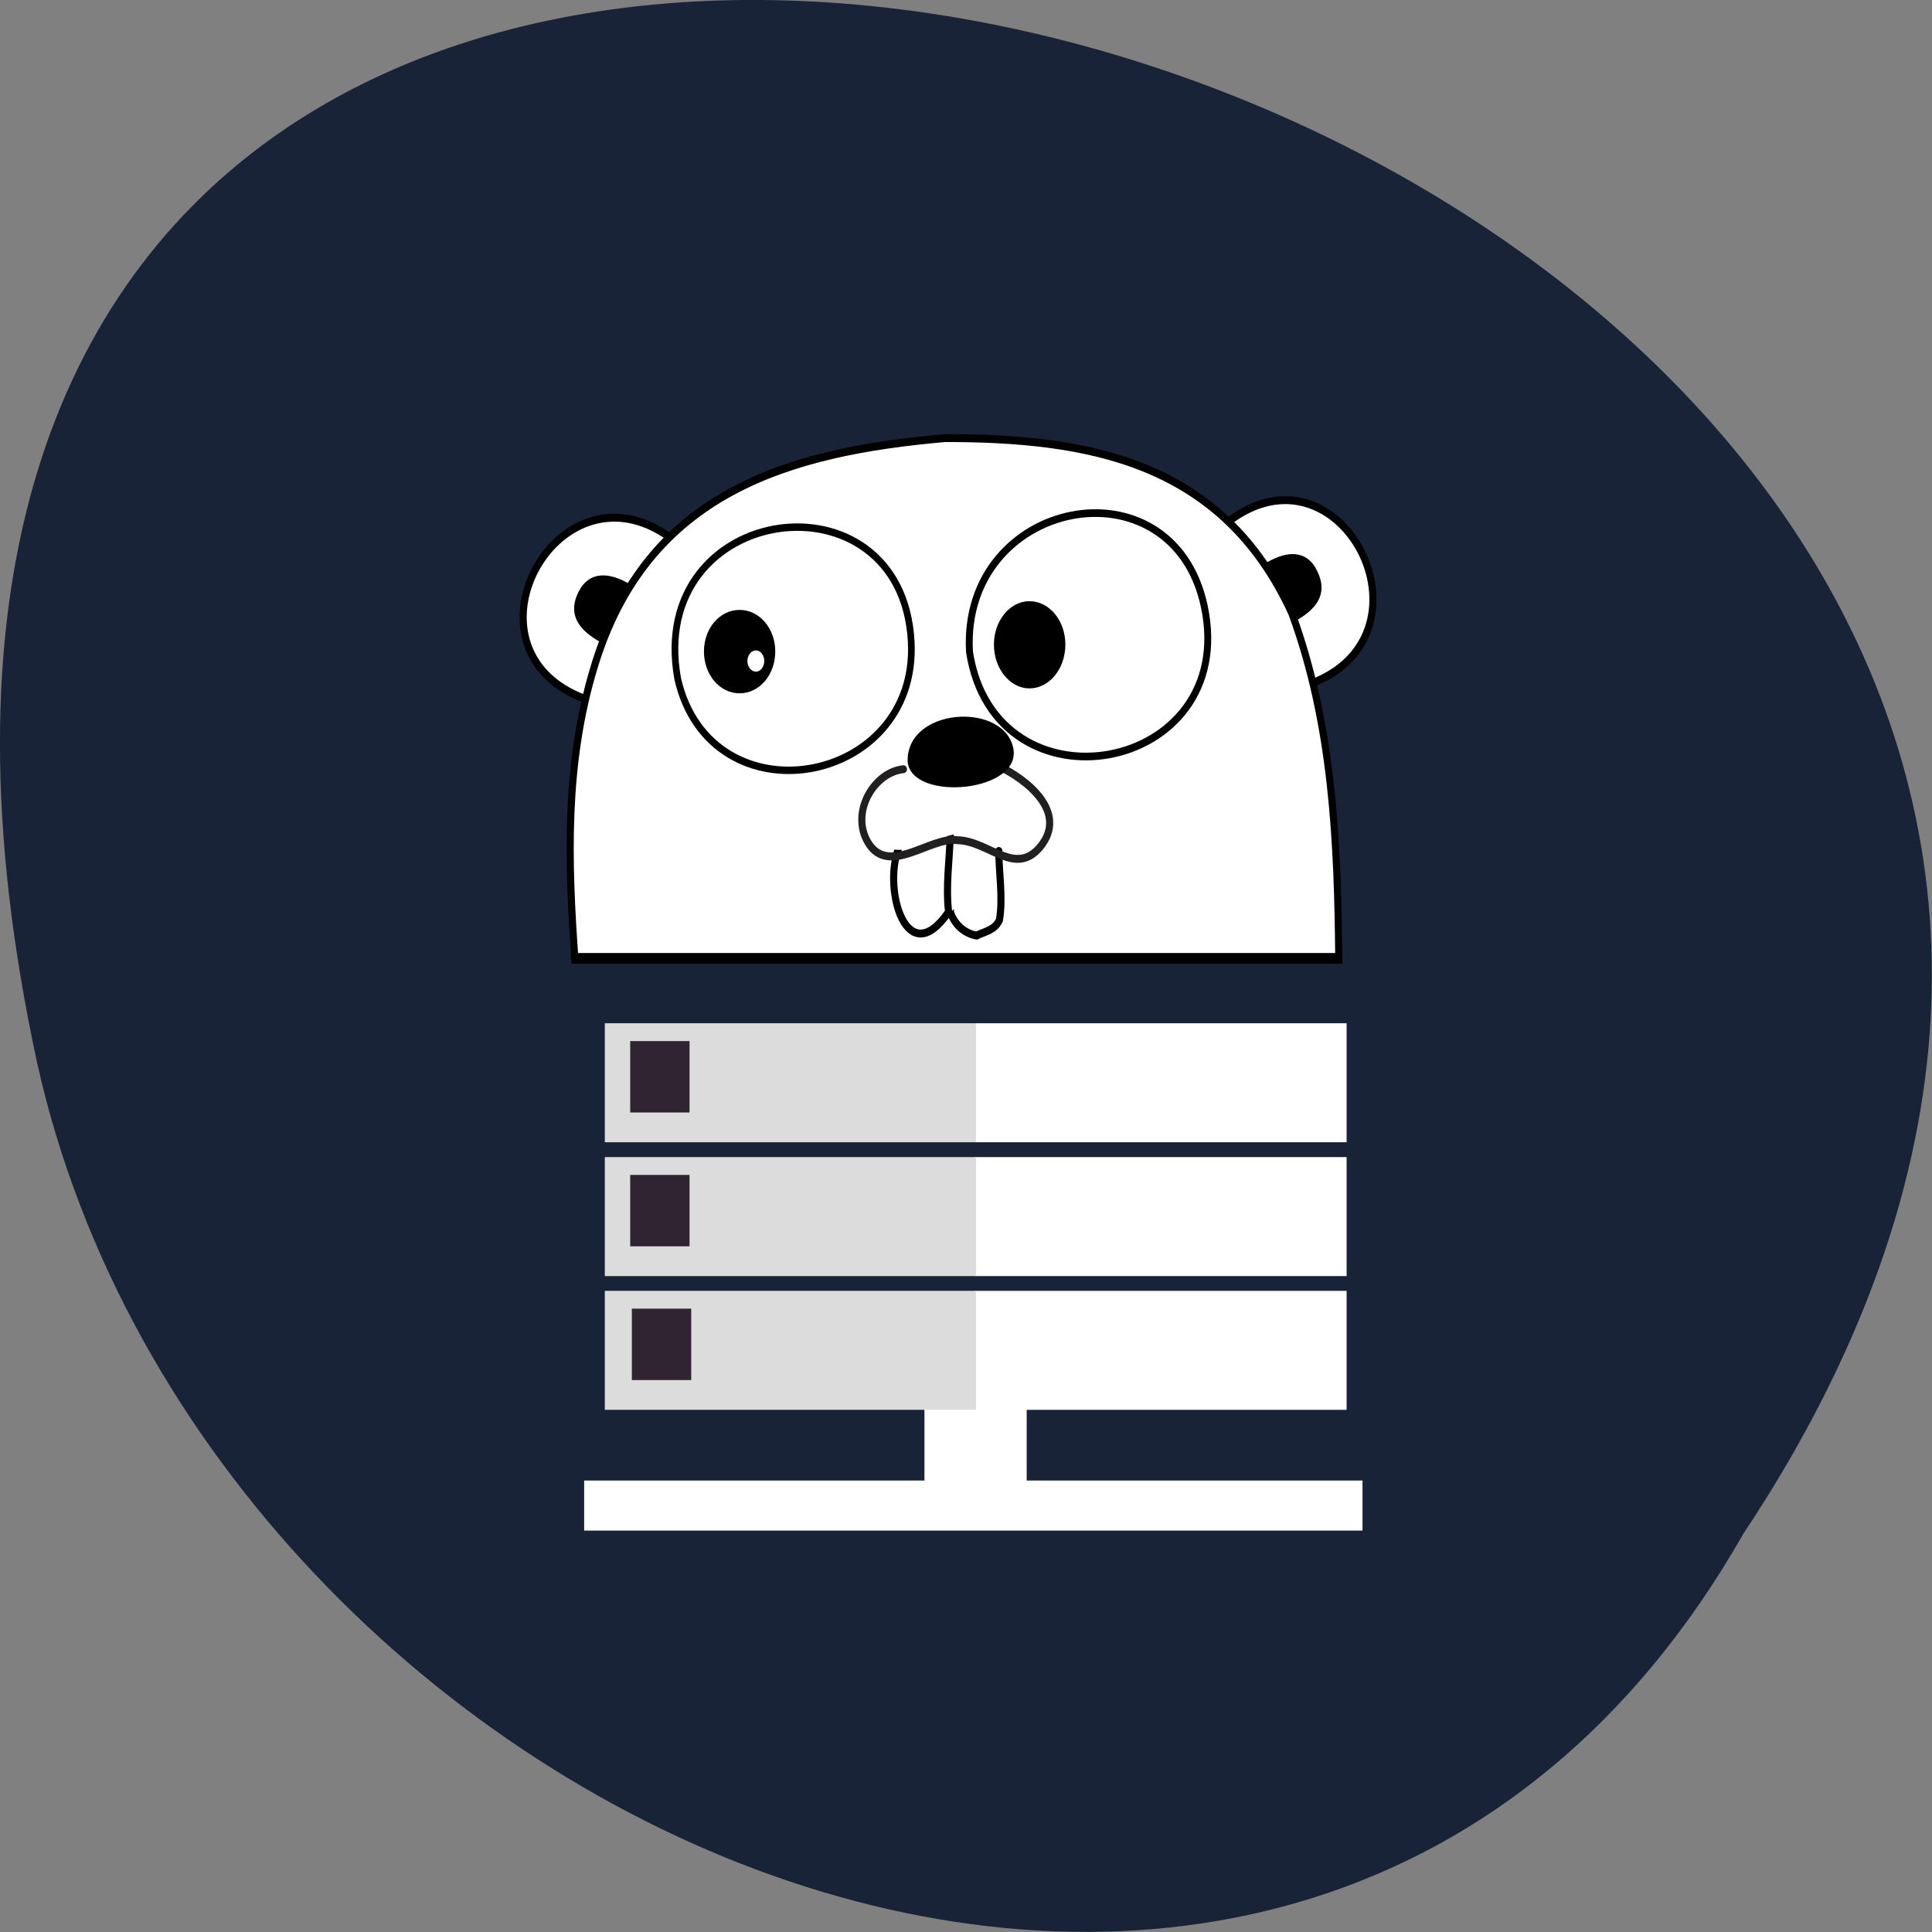<svg xmlns="http://www.w3.org/2000/svg" viewBox="0 0 22 22"><rect x="0" y="0" width="22" height="22" fill="#808080" stroke="none"/><defs><clipPath id="3"><path d="m 9 8 h 3 v 2.77 h -3"/></clipPath><clipPath id="4"><path d="m 9 8 h 4 v 2.77 h -4"/></clipPath><clipPath id="2"><path d="m 10 9 h 1 v 1.77 h -1"/></clipPath><clipPath id="0"><path d="m 10 9 h 2 v 1.77 h -2"/></clipPath><clipPath id="1"><path d="m 10 8 h 2 v 2.77 h -2"/></clipPath></defs><path d="m 19.852 17.465 c 10.996 -16.539 -24.07 -26.727 -19.426 -5.348 c 1.977 8.836 14.383 14.199 19.426 5.348" fill="#192338"/><g fill-rule="evenodd"><g fill="#fff" stroke="#000" stroke-linecap="round" stroke-width="3" transform="matrix(0.027 0 0 0.03 5.472 4.599)"><path d="m 47.06 112.91 c -60.39 -17.04 -15.489 -93.66 32.826 -62.22 l -32.826 62.22"/><path d="m 314.92 45.01 c 47.747 -33.553 90.8 42.14 35.38 61.16 l -35.38 -61.16"/></g><path d="m 6.832 7.309 c -0.219 -0.125 -0.379 -0.293 -0.246 -0.566 c 0.125 -0.25 0.355 -0.223 0.574 -0.098 l -0.328 0.664"/><path d="m 14.754 7.07 c 0.219 -0.125 0.379 -0.293 0.246 -0.566 c -0.121 -0.254 -0.352 -0.227 -0.57 -0.102 l 0.324 0.668"/><g fill="#fff" stroke="#000" stroke-linecap="round"><path d="m 179.1 1.556 c -65.08 5.152 -125.62 20.21 -147.93 86.92 c -12.363 36.591 -11.08 73.71 -8.1 111.09 h 322.15 c -0.426 -44.781 -2.558 -89.17 -19.752 -131.44 c -29.415 -57.991 -86.11 -66.58 -146.37 -66.58" transform="matrix(0.027 0 0 0.03 5.924 4.942)" stroke-width="3"/><g transform="matrix(0.027 0 0 0.03 5.472 4.599)"><path d="m 206.22 94.15 c 10.8 63.01 113.82 46.37 99.05 -17.17 c -13.358 -56.934 -102.74 -41.21 -99.05 17.17" stroke-width="2.908"/><path d="m 83.15 104.33 c 13.926 54.82 101.75 40.818 98.48 -14.13 c -3.979 -65.916 -111.98 -53.24 -98.48 14.13" stroke-width="2.821"/></g></g></g><g clip-path="url(#0)"><path d="m 11.48 9.617 c 0 0.242 0.051 0.516 0.008 0.773 c -0.055 0.117 -0.168 0.129 -0.266 0.176 c -0.137 -0.023 -0.25 -0.117 -0.301 -0.254 c -0.035 -0.293 0.012 -0.578 0.02 -0.871" fill="#fff" fill-rule="evenodd"/></g><g clip-path="url(#1)"><path d="m 218.58 169.71 c 0 8.19 1.847 17.437 0.284 26.16 c -1.989 3.963 -6.11 4.359 -9.663 5.944 c -4.974 -0.793 -9.09 -3.963 -10.942 -8.586 c -1.279 -9.907 0.426 -19.55 0.711 -29.458" transform="matrix(0.027 0 0 0.03 5.472 4.599)" fill="none" stroke="#000" stroke-linecap="round" stroke-width="3"/></g><g fill-rule="evenodd"><path d="m 8.828 7.418 c 0 -0.262 -0.18 -0.473 -0.406 -0.473 c -0.227 0 -0.406 0.211 -0.406 0.473 c 0 0.266 0.18 0.477 0.406 0.477 c 0.227 0 0.406 -0.211 0.406 -0.477"/><path d="m 8.703 7.527 c 0 -0.066 -0.043 -0.121 -0.094 -0.121 c -0.055 0 -0.098 0.055 -0.098 0.121 c 0 0.066 0.043 0.121 0.098 0.121 c 0.051 0 0.094 -0.055 0.094 -0.121" fill="#fff"/><g stroke="#000" transform="matrix(0.027 0 0 0.03 5.472 4.599)"><path d="m 246.15 91.38 c 0 -8.85 -6.537 -15.984 -14.637 -15.984 c -7.958 0 -14.495 7.133 -14.495 15.984 c 0 8.85 6.537 16.12 14.495 16.12 c 8.1 0 14.637 -7.265 14.637 -16.12"/><path d="m 241.6 95.08 c 0 -2.246 -1.563 -4.095 -3.41 -4.095 c -1.847 0 -3.41 1.849 -3.41 4.095 c 0 2.246 1.563 4.095 3.41 4.095 c 1.847 0 3.41 -1.849 3.41 -4.095"/></g></g><g clip-path="url(#2)"><path d="m 10.316 9.594 c -0.18 0.461 0.098 1.391 0.582 0.707 c -0.035 -0.297 0.012 -0.582 0.02 -0.875" fill="#fff" fill-rule="evenodd"/></g><g clip-path="url(#3)"><path d="m 176.23 168.92 c -6.537 15.587 3.553 47.03 21.17 23.91 c -1.279 -10.04 0.426 -19.682 0.711 -29.59" transform="matrix(0.027 0 0 0.03 5.472 4.599)" fill="none" stroke="#000" stroke-linecap="round" stroke-width="3"/></g><path d="m 10.375 8.699 c -0.328 0.031 -0.602 0.453 -0.43 0.789 c 0.23 0.445 0.738 -0.039 1.055 0.008 c 0.367 0.008 0.668 0.414 0.961 0.074 c 0.324 -0.383 -0.141 -0.754 -0.508 -0.918" fill="#fff" fill-rule="evenodd"/><g clip-path="url(#4)"><path d="m 178.36 138.67 c -11.937 1.057 -21.884 15.323 -15.631 26.684 c 8.384 15.06 26.858 -1.321 38.37 0.264 c 13.358 0.264 24.3 14 34.957 2.51 c 11.795 -12.945 -5.116 -25.495 -18.473 -31.04" transform="matrix(0.027 0 0 0.03 5.472 4.599)" fill="none" stroke="#221f20" stroke-linecap="round" stroke-width="3"/></g><path d="m 10.336 8.68 c -0.027 -0.617 1.07 -0.695 1.199 -0.176 c 0.129 0.516 -1.145 0.633 -1.199 0.176" fill-rule="evenodd"/><path d="m 21.364 198.25 h 325.27" transform="matrix(0.027 0 0 0.03 5.924 4.942)" fill="none" stroke="#000" stroke-width="2.493"/><g fill-rule="evenodd"><g fill="#fff"><path d="m 6.652 16.859 h 8.863 v 0.57 h -8.863"/><path d="m 11.691 15 v 2.418 h -1.164 v -2.418"/><path d="m 11.1 11.652 h 4.234 v 1.355 h -4.234"/><path d="m 11.1 13.176 h 4.234 v 1.355 h -4.234"/><path d="m 11.1 14.699 h 4.234 v 1.355 h -4.234"/></g><g fill="#dcdcdc"><path d="m 6.887 11.652 h 4.227 v 1.355 h -4.227"/><path d="m 6.887 13.176 h 4.227 v 1.355 h -4.227"/><path d="m 6.887 14.699 h 4.227 v 1.355 h -4.227"/></g><g fill="#170a1b" fill-opacity="0.875"><path d="m 7.176 11.855 h 0.676 v 0.813 h -0.676"/><path d="m 7.176 13.379 h 0.676 v 0.813 h -0.676"/><path d="m 7.195 14.902 h 0.676 v 0.813 h -0.676"/></g></g></svg>